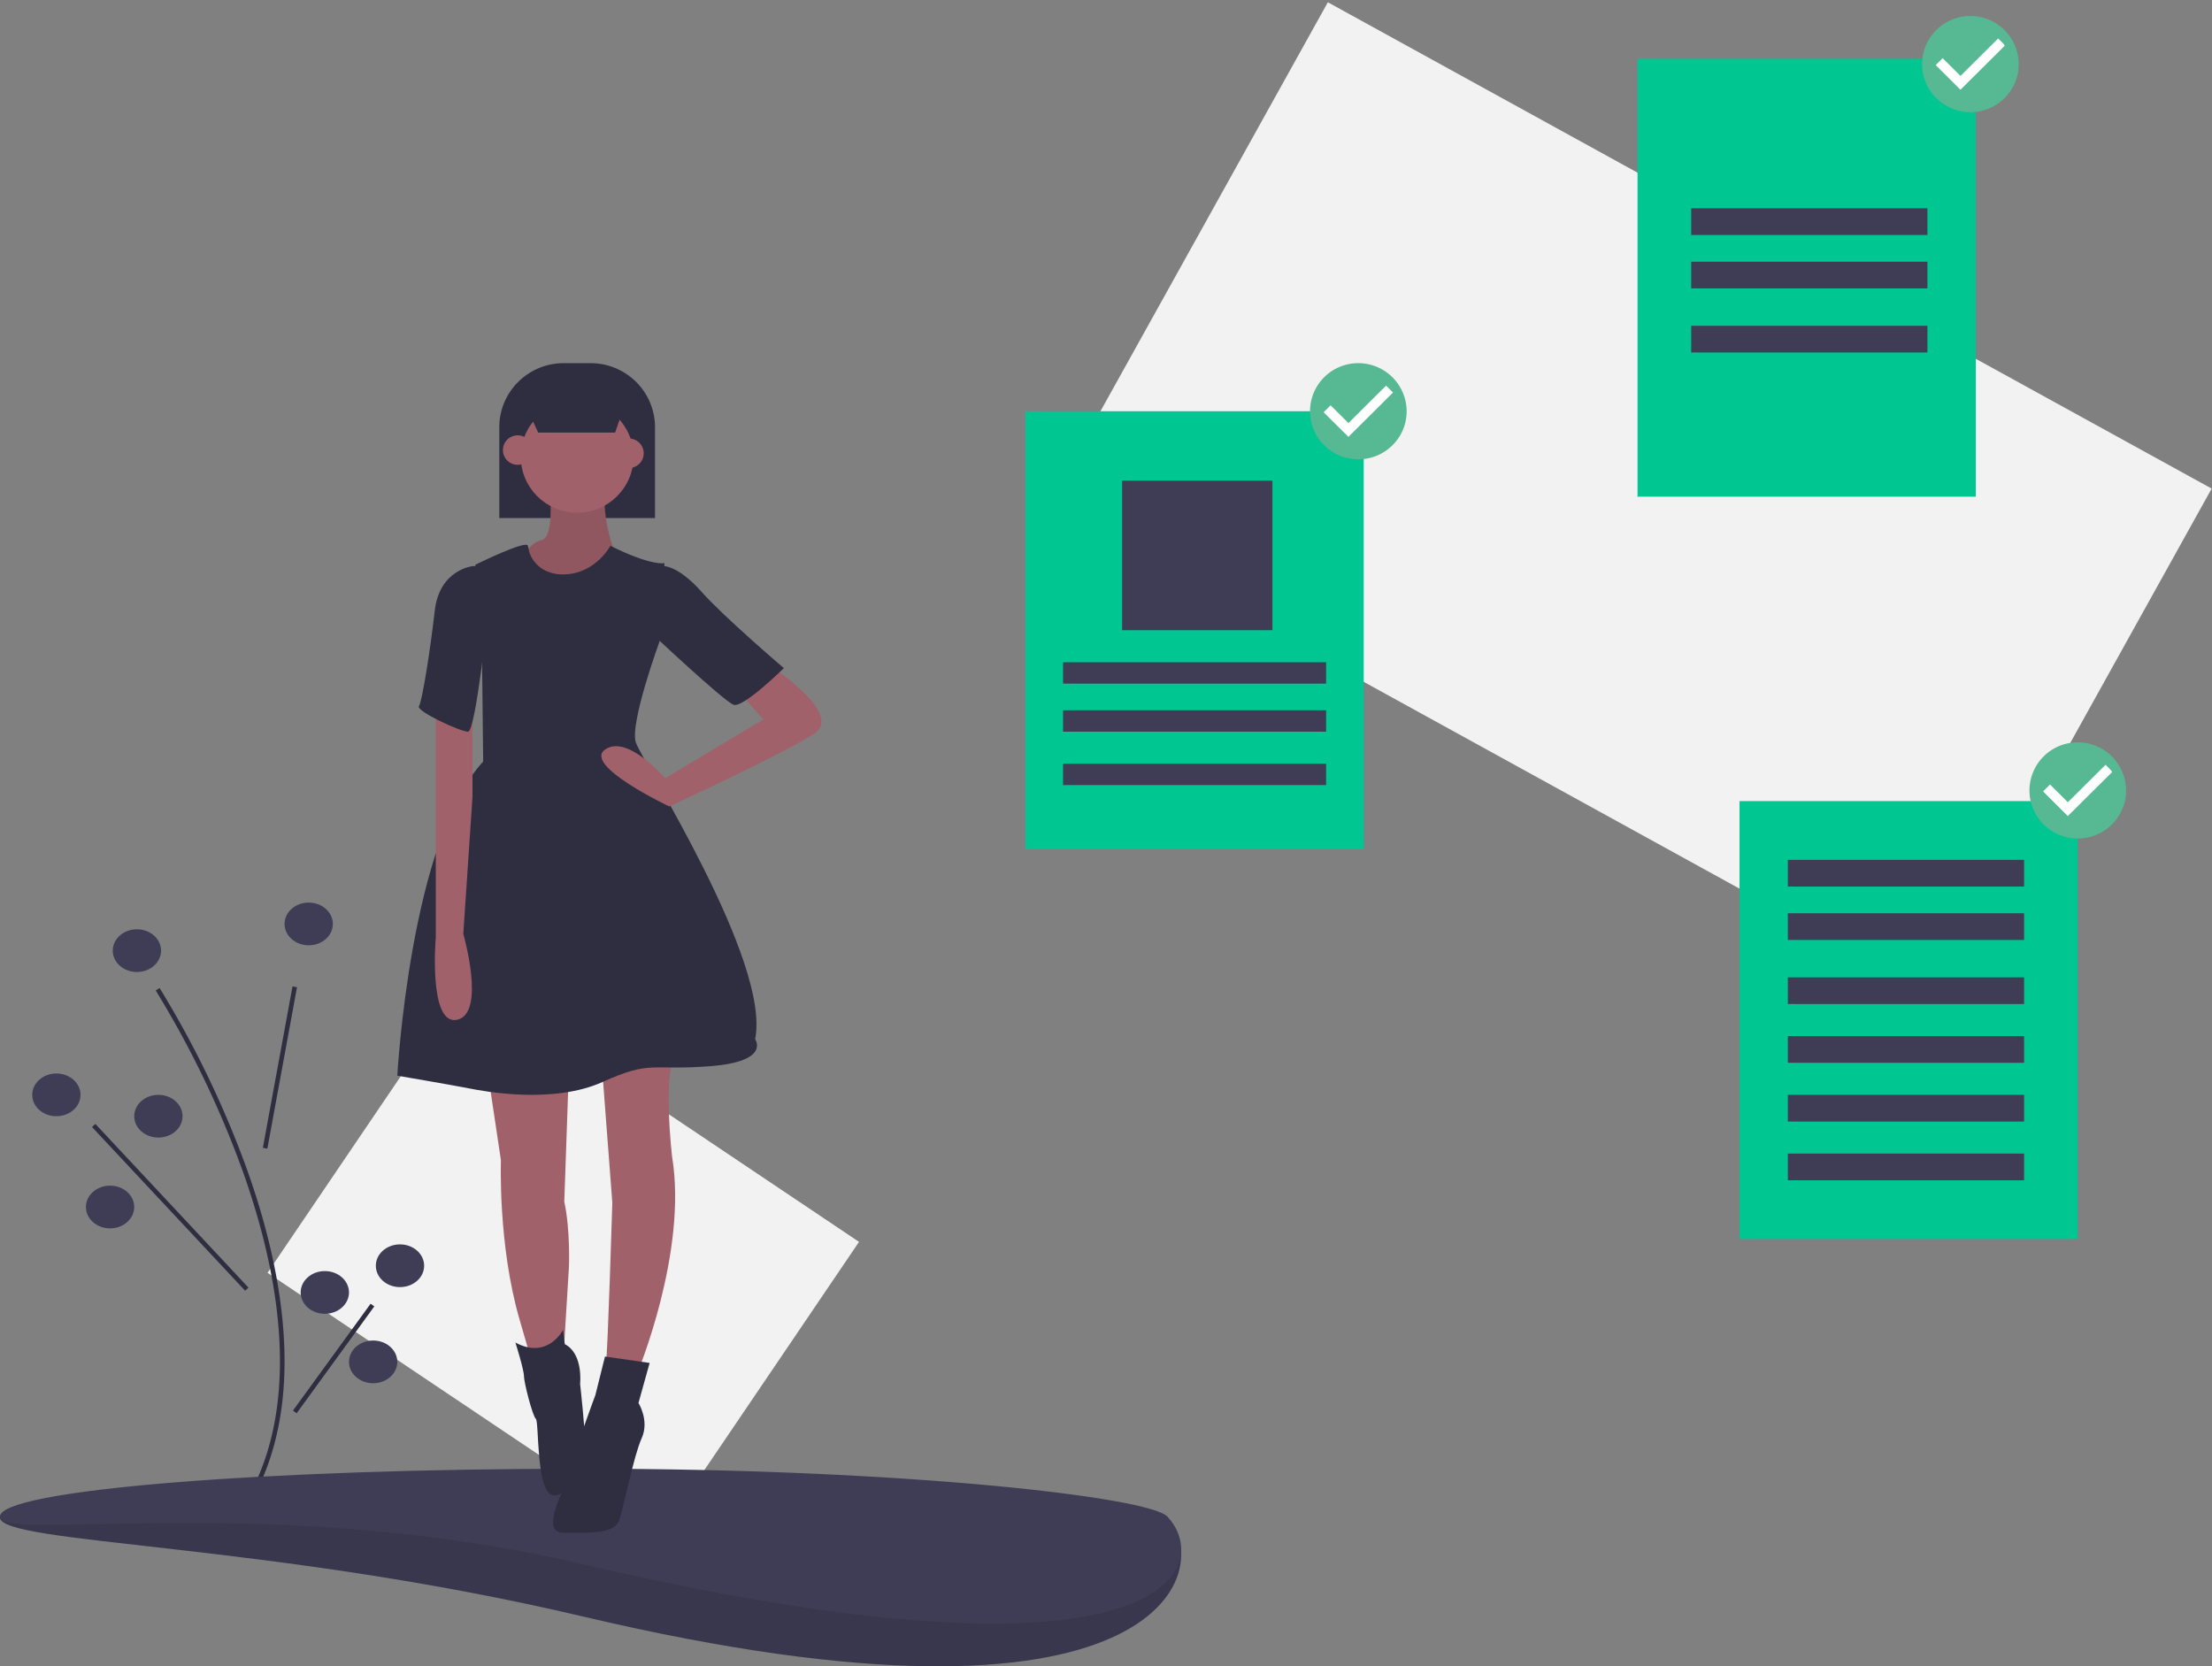 <svg xmlns="http://www.w3.org/2000/svg" width="150" height="113" viewBox="0 0 150 113">
    <rect x="0" y="0" width="150" height="113" fill="#808080" stroke="none"/>
    <g fill="none" fill-rule="nonzero">
        <path fill="#F2F2F2" d="M31.658 66.376l26.594 17.842-13.516 19.94-26.594-17.843z"/>
        <path fill="#2F2E41" d="M17.252 101.41l-.278-.14c3.616-6.855 1.682-15.757-.576-22.018a66.902 66.902 0 0 0-5.84-12.085l.265-.164a67.244 67.244 0 0 1 5.87 12.147c2.28 6.318 4.226 15.308.56 22.26zM17.825 77.84l2.01-10.946.305.055-2.01 10.947z"/>
        <path fill="#2F2E41" d="M6.24 76.43l.227-.21 10.382 11.1-.227.21zM19.865 95.66l5.266-7.247.252.18-5.267 7.248z"/>
        <ellipse cx="20.934" cy="62.657" fill="#3F3D56" rx="1.638" ry="1.449"/>
        <ellipse cx="3.823" cy="74.247" fill="#3F3D56" rx="1.638" ry="1.449"/>
        <ellipse cx="10.74" cy="75.696" fill="#3F3D56" rx="1.638" ry="1.449"/>
        <ellipse cx="7.464" cy="81.853" fill="#3F3D56" rx="1.638" ry="1.449"/>
        <ellipse cx="27.124" cy="85.837" fill="#3F3D56" rx="1.638" ry="1.449"/>
        <ellipse cx="22.027" cy="87.647" fill="#3F3D56" rx="1.638" ry="1.449"/>
        <ellipse cx="25.303" cy="92.356" fill="#3F3D56" rx="1.638" ry="1.449"/>
        <ellipse cx="9.284" cy="64.468" fill="#3F3D56" rx="1.638" ry="1.449"/>
        <path fill="#3F3D56" d="M79.159 102.903c3.28 3.56-.282 16.004-39.58 6.73C18.291 104.609 0 104.718 0 102.903c0-1.816 17.72.156 39.58.156 21.858 0 38.356-1.484 39.579-.156z"/>
        <path fill="#000" d="M79.159 102.903c3.28 3.56-.282 16.004-39.58 6.73C18.291 104.609 0 104.718 0 102.903c0-1.816 17.72.156 39.58.156 21.858 0 38.356-1.484 39.579-.156z" opacity=".1"/>
        <path fill="#3F3D56" d="M79.159 102.844c3.28 3.514-.282 12.4-39.58 3.245C18.291 101.129 0 104.636 0 102.844S17.72 99.6 39.58 99.6c21.858 0 38.356 1.935 39.579 3.245z"/>
        <path fill="#2F2E41" d="M38.228 24.628h1.82a4.38 4.38 0 0 1 3.09 1.273c.82.815 1.28 1.92 1.28 3.073v6.157H33.858v-6.157c0-2.4 1.956-4.346 4.37-4.346z"/>
        <path fill="#A0616A" d="M37.25 32.955s.43 3.461-.538 3.678c-.967.216-1.396 1.514-1.396 1.514l3.223 2.055 3.33-.65-.322-2.487s-.86-2.488-.43-4.11c.43-1.622-3.868 0-3.868 0z"/>
        <path fill="#000" d="M37.25 32.955s.43 3.461-.538 3.678c-.967.216-1.396 1.514-1.396 1.514l3.223 2.055 3.33-.65-.322-2.487s-.86-2.488-.43-4.11c.43-1.622-3.868 0-3.868 0z" opacity=".1"/>
        <path fill="#A0616A" d="M33.131 73.083l.838 5.604s-.21 5.711 1.258 10.777l1.467 5.065 1.467-1.724.42-6.898s.104-2.479-.315-4.418l.315-9.053-5.45.647zM40.777 71.773l.746 9.793s-.32 10.438-.426 10.76c-.107.324 2.133.754 2.133.754s3.412-8.178 2.346-14.635c0 0-.64-5.488.213-6.887.853-1.4-5.012.215-5.012.215z"/>
        <ellipse cx="39.138" cy="30.966" fill="#A0616A" rx="3.823" ry="3.803"/>
        <path fill="#2F2E41" d="M35.893 37.442s.431 1.614 2.48 1.506c2.05-.108 3.02-1.937 3.02-1.937s2.48 1.291 3.667 1.184l-.324 5.272s-2.049 5.594-1.618 6.885c.432 1.292 9.167 14.848 8.089 20.12 0 0 1.078 1.506-3.02 1.829-4.098.323-3.99-.43-7.333 1.076-3.344 1.506-7.98.645-9.06.43-1.078-.215-4.852-.86-4.852-.86s.863-15.924 5.823-21.303l-.107-9.684-.432-3.658s3.48-1.721 3.573-1.29l.094.43z"/>
        <path fill="#A0616A" d="M51.874 44.91s5.479 3.448 3.33 4.849c-2.148 1.4-9.82 4.93-9.82 4.93s-5.865-2.775-4.36-3.853c1.503-1.077 4.082 1.94 4.082 1.94l6.66-3.987-1.718-1.94 1.826-1.939zM29.552 47.808v15.74s-.518 6.037 1.45 5.606c1.97-.431.415-5.822.415-5.822l.622-9.271v-5.175l-2.487-1.078z"/>
        <path fill="#2F2E41" d="M38.184 90.183s-1.04 2.049-3.233.862c0 0 .578 1.834.578 2.265 0 .431.577 2.696.808 2.912.23.215 0 4.96 1.154 5.176 1.155.216 2.193-2.48 2.193-3.45 0-.971-.346-4.099-.346-4.099s.231-2.049-1.039-2.696l-.115-.97z"/>
        <path fill="#2F2E41" d="M44.053 92.428l-3.028-.434-.649 2.606s-1.73 4.671-1.838 5.432c-.108.76-2.055 3.91-.324 3.91 1.73 0 3.46.109 3.785-.869.324-.978.973-4.345 1.514-5.54.54-1.195-.217-2.39-.217-2.39l.757-2.715zM44.053 38.823l.987-.432s.987 0 2.523 1.73c1.535 1.73 5.592 5.188 5.592 5.188s-2.741 2.703-3.4 2.486c-.657-.216-5.702-4.972-5.702-4.972v-4zM32.594 38.391h-.536s-2.254.216-2.576 3.023c-.322 2.807-.858 6.153-1.073 6.477-.215.324 2.79 1.728 3.327 1.728.537 0 1.395-8.421 1.395-8.421l-.537-2.807zM41.711 29.337h-5.215l-1.18-2.536h7.281z"/>
        <ellipse cx="35.104" cy="30.522" fill="#A0616A" rx="1" ry="1" transform="rotate(-16.16 35.104 30.522)"/>
        <ellipse cx="42.651" cy="30.738" fill="#A0616A" rx="1" ry="1" transform="rotate(-73.84 42.651 30.738)"/>
        <path fill="#F2F2F2" d="M90.044.154l59.933 32.98-19.05 34.265-59.934-32.981z"/>
        <path fill="#00C692" d="M69.539 27.888h22.937v29.699H69.539z"/>
        <path fill="#3F3D56" d="M76.092 32.596h10.194v10.141H76.092zM72.087 44.91h17.84v1.449h-17.84zM72.087 48.17h17.84v1.449h-17.84zM72.087 51.792h17.84v1.449h-17.84z"/>
        <path fill="#00C692" d="M117.961 54.327h22.937v29.699h-22.937z"/>
        <path fill="#3F3D56" d="M121.238 58.311h16.019v1.811h-16.019zM121.238 61.933h16.019v1.811h-16.019zM121.238 66.279h16.019v1.811h-16.019zM121.238 70.263h16.019v1.811h-16.019zM121.238 74.247h16.019v1.811h-16.019zM121.238 78.231h16.019v1.811h-16.019z"/>
        <path fill="#00C692" d="M111.044 3.984h22.937v29.699h-22.937z"/>
        <path fill="#3F3D56" d="M114.684 14.125h16.019v1.811h-16.019zM114.684 17.747h16.019v1.811h-16.019zM114.684 22.093h16.019v1.811h-16.019z"/>
        <ellipse cx="133.434" cy="4.165" fill="#FFF" rx="2.731" ry="2.716"/>
        <path fill="#57B894" d="M133.617 1.087a3.268 3.268 0 0 0-3.277 3.26c0 1.8 1.467 3.259 3.277 3.259s3.276-1.46 3.276-3.26a3.278 3.278 0 0 0-3.276-3.26zm-.673 4.997l-1.68-1.67.472-.469 1.21 1.204 2.553-2.54.471.468-3.026 3.007z"/>
        <ellipse cx="140.716" cy="53.421" fill="#FFF" rx="2.731" ry="2.716"/>
        <path fill="#57B894" d="M140.898 50.343a3.268 3.268 0 0 0-3.277 3.26c0 1.8 1.467 3.26 3.277 3.26s3.277-1.46 3.277-3.26a3.278 3.278 0 0 0-3.277-3.26zm-.673 4.998l-1.679-1.671.471-.469 1.21 1.204 2.554-2.54.47.468-3.026 3.008z"/>
        <ellipse cx="92.294" cy="27.707" fill="#FFF" rx="2.731" ry="2.716"/>
        <path fill="#57B894" d="M92.112 24.628a3.268 3.268 0 0 0-3.277 3.26c0 1.8 1.467 3.26 3.277 3.26s3.276-1.46 3.276-3.26a3.278 3.278 0 0 0-3.276-3.26zm-.673 4.998l-1.68-1.67.472-.47 1.21 1.204 2.553-2.54.471.468-3.026 3.008z"/>
    </g>
</svg>
